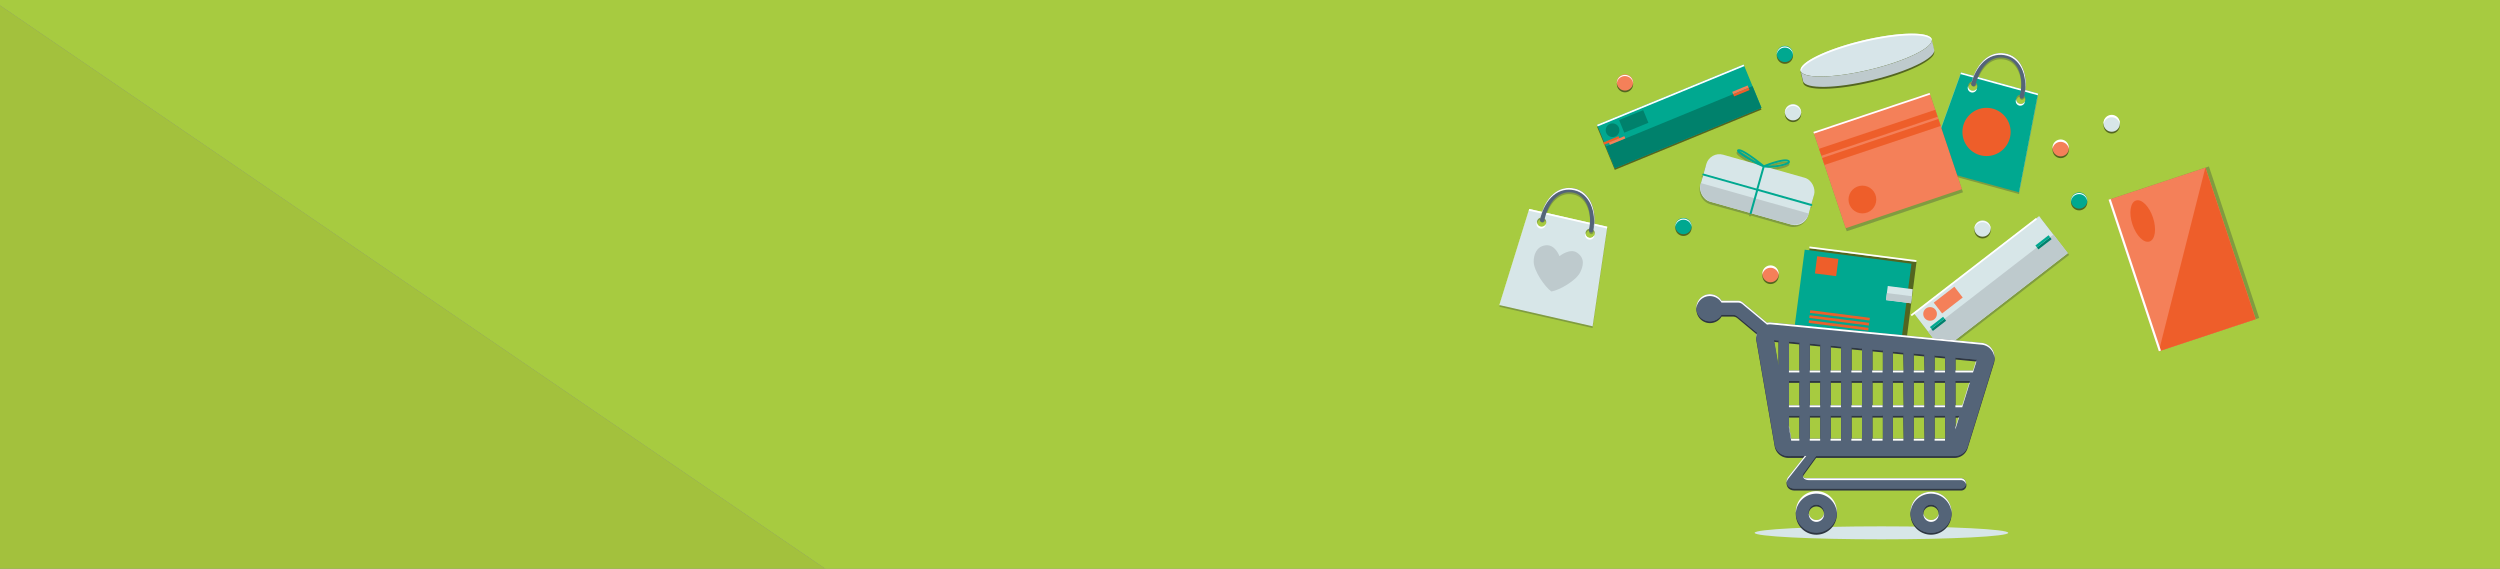 <svg xmlns="http://www.w3.org/2000/svg" viewBox="0 0 1078.29 245.33"><rect x="0" y="0" width="1078.29" height="245.33" fill="#808080" stroke="none"/><defs><style>.cls-1{isolation:isolate;}.cls-2{fill:#a3c13d;}.cls-3{fill:#a7cb40;}.cls-4{fill:#d7e6e8;}.cls-5{fill:#010101;opacity:0.5;mix-blend-mode:multiply;}.cls-6{fill:#00a890;}.cls-7{fill:#00816c;}.cls-8{fill:#ee5e2a;}.cls-9{fill:#f48059;}.cls-10,.cls-13{fill:#fff;}.cls-10,.cls-12{mix-blend-mode:soft-light;}.cls-11,.cls-17{fill:#2e3641;}.cls-11{opacity:0.32;}.cls-14{fill:#546478;}.cls-15{fill:#becacd;}.cls-16{fill:#d7e5e9;}</style></defs><title>mart</title><g class="cls-1"><g id="Layer_3" data-name="Layer 3"><g id="_1" data-name="1"><polygon class="cls-2" points="0 245.33 355.99 245.33 0 2.35 0 245.33"/><polygon class="cls-3" points="1078.29 0 0 0 0 2.35 355.99 245.33 1078.29 245.33 1078.29 0"/></g></g><g id="Layer_2" data-name="Layer 2"><ellipse class="cls-4" cx="811.49" cy="229.82" rx="54.69" ry="2.8"/><rect class="cls-5" x="571.64" y="216.2" width="68.4" height="20.21" transform="translate(77.89 72.01) rotate(-22.35)"/><rect class="cls-6" x="571.64" y="215.43" width="68.4" height="20.21" transform="translate(78.18 71.95) rotate(-22.35)"/><rect class="cls-7" x="573.57" y="225.16" width="68.4" height="10.1" transform="translate(76.54 73.03) rotate(-22.35)"/><rect class="cls-8" x="575.86" y="236.43" width="7.2" height="1.07" transform="matrix(0.92, -0.38, 0.38, 0.92, 71.85, 62.78)"/><rect class="cls-9" x="575.45" y="235.43" width="7.2" height="1.07" transform="translate(72.2 62.55) rotate(-22.35)"/><rect class="cls-8" x="629.05" y="214.56" width="7.2" height="1.07" transform="translate(84.16 81.36) rotate(-22.35)"/><rect class="cls-9" x="628.64" y="213.57" width="7.2" height="1.07" transform="translate(84.5 81.13) rotate(-22.35)"/><circle class="cls-7" cx="695.52" cy="56.16" r="2.95"/><rect class="cls-7" x="580.61" y="224.79" width="11.24" height="5.89" transform="translate(75.87 64.66) rotate(-22.35)"/><rect class="cls-10" x="567.95" y="216.16" width="68.4" height="0.76" transform="translate(81.32 69.87) rotate(-22.35)"/><rect class="cls-11" x="789.82" y="264.73" width="68.86" height="44.01" transform="translate(930.19 984.01) rotate(-108.36)"/><rect class="cls-9" x="788.31" y="265.23" width="68.86" height="44.01" transform="translate(927.74 983.24) rotate(-108.36)"/><polygon class="cls-8" points="951.21 72.29 972.9 137.65 931.13 151.51 951.21 72.29"/><rect class="cls-10" x="767.88" y="293.54" width="68.86" height="0.95" transform="translate(894.43 972.77) rotate(-108.36)"/><ellipse class="cls-8" cx="805.76" cy="270.64" rx="4.67" ry="9.31" transform="translate(74.2 92.27) rotate(-18.36)"/><path class="cls-11" d="M569.22,272.61c.67-7.5-2.69-13.89-8.35-15.18-6.19-1.41-11.53,2.49-14.15,10.05l-5.55-1.26-12.89,41.44,40.13,9.15h.06l6.33-42.94Zm-20.78-.22a1.73,1.73,0,0,1-.21.53l-.09.16c0,.05-.08.09-.11.14l-.12.13-.14.12-.14.12-.15.09a1,1,0,0,1-.18.08.61.61,0,0,1-.14.07l-.21.05-.15,0h-.36a2.32,2.32,0,0,1-.38-.05,2.29,2.29,0,0,1-.37-.12l-.11-.06-.21-.12-.12-.09-.16-.14-.1-.12a.83.83,0,0,1-.12-.16l-.1-.14-.08-.17-.07-.16c0-.06,0-.12,0-.18s0-.12,0-.18a1.09,1.09,0,0,1,0-.18.59.59,0,0,1,0-.19h0a2.58,2.58,0,0,1,0-.38A2,2,0,0,1,546,270l-.09.39s0,.07,0,.1h0a1,1,0,0,0,1.88.32l.09-.37A2,2,0,0,1,548.44,272.39Zm12-13.1c4.57,1,7.35,6.53,6.89,12.89l-18.75-4.27C550.88,261.37,555.26,258.11,560.44,259.29Zm8.82,18.23h0l-.09.17-.09.16L569,278l-.12.14-.13.11-.15.12-.14.09-.18.09-.15.06-.2,0-.15,0-.24,0h-.13a1.65,1.65,0,0,1-.38,0,1.9,1.9,0,0,1-.36-.12l-.11-.06a1.05,1.05,0,0,1-.21-.12l-.12-.09-.16-.14-.11-.12-.12-.16-.09-.14a1.3,1.3,0,0,1-.08-.17,1.11,1.11,0,0,1-.07-.16,1.21,1.21,0,0,1,0-.18,1,1,0,0,1,0-.18c0-.06,0-.12,0-.18s0-.12,0-.18a2.6,2.6,0,0,1,0-.39,2,2,0,0,1,1.48-1.49c0,.15-.05.29-.09.43a1,1,0,0,0,.72,1.14.94.94,0,0,0,1.14-.72c0-.11,0-.23.08-.34a2,2,0,0,1,.56,1.87A1.9,1.9,0,0,1,569.26,277.52Z" transform="translate(118.43 -175.33)"/><path class="cls-4" d="M574.8,273.12l-33.63-7.66L528.28,306.9l40.19,9.16Zm-28.74,0a2,2,0,1,1,2.38-1.5A2,2,0,0,1,546.06,273.13ZM567,277.9a2,2,0,1,1,2.39-1.5A2,2,0,0,1,567,277.9Z" transform="translate(118.43 -175.33)"/><g class="cls-12"><polygon class="cls-13" points="659.43 90.87 693.06 98.53 686.84 140.72 686.89 140.73 693.23 97.79 659.6 90.13 646.71 131.57 646.76 131.58 659.43 90.87"/><path class="cls-13" d="M566.82,278.64a2,2,0,0,0,2.39-1.5,2.32,2.32,0,0,0,0-.38,2,2,0,0,1-3.82-.87,2.29,2.29,0,0,0-.12.37A2,2,0,0,0,566.82,278.64Z" transform="translate(118.43 -175.33)"/><path class="cls-13" d="M545.89,273.87a2,2,0,0,0,2.39-1.5,2.45,2.45,0,0,0,0-.38,2,2,0,0,1-3.81-.87,2.6,2.6,0,0,0-.13.36A2,2,0,0,0,545.89,273.87Z" transform="translate(118.43 -175.33)"/></g><path class="cls-14" d="M567.6,275.59a1,1,0,0,1-.72-1.14c1.73-7.58-1.16-14.72-6.44-15.93-5.9-1.34-10.77,3.09-12.7,11.56a1,1,0,1,1-1.86-.42c2.16-9.48,8-14.58,15-13,6.41,1.46,9.87,9.45,7.87,18.2A1,1,0,0,1,567.6,275.59Z" transform="translate(118.43 -175.33)"/><path class="cls-10" d="M560.7,257.41c6.25,1.43,9.69,9.07,8,17.57l0-.11c2-8.75-1.46-16.74-7.87-18.2-7-1.59-12.83,3.51-15,13,0,0,0,.06,0,.1C548.14,260.7,553.91,255.86,560.7,257.41Z" transform="translate(118.43 -175.33)"/><path class="cls-15" d="M550.71,301.06c3.6-.61,10.69-4.74,12.42-8.27,1.24-2.5,2.28-6-1.35-8.48-3.1-2.12-7.6,1.51-7.6,1.51s-1.85-5.36-6.2-4.66c-3.87.63-4.93,4.27-4.9,7.06C543.12,292.15,547.8,299,550.71,301.06Z" transform="translate(118.43 -175.33)"/><path class="cls-11" d="M760.66,216.44l-5.53-1.51c1-7.47-2.08-14-7.68-15.54-6.12-1.67-11.63,2-14.58,9.43l-5.48-1.5-14.68,40.85h0l39.7,10.88ZM751.49,220a.64.64,0,0,1-.08-.14l-.08-.17a1.15,1.15,0,0,1-.06-.17,1.16,1.16,0,0,1,0-.18,1.16,1.16,0,0,1,0-.18V219c0-.06,0-.12,0-.19h0a1.8,1.8,0,0,1,.07-.38A2,2,0,0,1,752.8,217c0,.14-.07.28-.11.42a1,1,0,0,0,1.84.5c0-.11.05-.22.08-.34a2,2,0,0,1,.49,1.9,3.84,3.84,0,0,1-.14.36s-.07.1-.1.16l-.1.15a1.49,1.49,0,0,1-.12.14l-.12.13-.14.11-.15.11-.15.08-.18.08-.15.06-.21,0-.15,0H753l-.38-.06-.35-.14-.11-.07-.21-.13-.11-.09c-.05,0-.11-.1-.15-.15l-.11-.13Zm-19.58-8.29s0,.07,0,.1h0a1,1,0,0,0,1.86.41c0-.13.07-.25.11-.37a2,2,0,0,1,.53,1.94,1.92,1.92,0,0,1-.14.36h0a.86.86,0,0,1-.1.16c0,.05-.06.11-.09.15l-.13.14-.12.13-.14.11-.15.11-.15.08-.18.09-.15.05-.21,0-.15,0h-.24a.56.56,0,0,1-.13,0,2.38,2.38,0,0,1-.37-.06,1.92,1.92,0,0,1-.36-.14l-.11-.06-.2-.13-.12-.1-.15-.15-.1-.12-.12-.16a1.09,1.09,0,0,1-.08-.15l-.08-.17-.06-.17a1.36,1.36,0,0,1,0-.17,1.84,1.84,0,0,1,0-.37,1.2,1.2,0,0,1,0-.19h0a2.38,2.38,0,0,1,.06-.37,2,2,0,0,1,1.48-1.41Zm15-10.49c4.52,1.24,7.06,6.85,6.33,13.19l-18.55-5.09C737.3,202.9,741.82,199.83,746.94,201.23Z" transform="translate(118.43 -175.33)"/><path class="cls-6" d="M760.66,215.68l-33.27-9.12L712.71,247.4l39.75,10.9Zm-28.72-1.24a2,2,0,1,1,2.45-1.4A2,2,0,0,1,731.94,214.44Zm20.7,5.67a2,2,0,1,1,2.46-1.39A2,2,0,0,1,752.64,220.11Z" transform="translate(118.43 -175.33)"/><g class="cls-12"><polygon class="cls-13" points="845.62 31.96 878.88 41.08 870.83 82.95 870.89 82.97 879.08 40.35 845.82 31.23 831.13 72.07 831.19 72.09 845.62 31.96"/><path class="cls-13" d="M752.44,220.85a2,2,0,0,0,2.45-1.4,1.59,1.59,0,0,0,.07-.38,2,2,0,0,1-3.78-1,1.91,1.91,0,0,0-.13.36A2,2,0,0,0,752.44,220.85Z" transform="translate(118.43 -175.33)"/><path class="cls-13" d="M731.74,215.17a2,2,0,0,0,2.45-1.4,2.38,2.38,0,0,0,.06-.37,2,2,0,0,1-3.77-1,1.42,1.42,0,0,0-.14.36A2,2,0,0,0,731.74,215.17Z" transform="translate(118.43 -175.33)"/></g><path class="cls-14" d="M753.36,217.83a1,1,0,0,1-.67-1.17c2-7.5-.52-14.76-5.75-16.19-5.84-1.6-10.89,2.61-13.19,11a1,1,0,1,1-1.84-.5c2.57-9.37,8.67-14.21,15.54-12.33,6.34,1.74,9.45,9.88,7.08,18.53A1,1,0,0,1,753.36,217.83Z" transform="translate(118.43 -175.33)"/><path class="cls-10" d="M747.25,199.37c6.18,1.69,9.29,9.49,7.24,17.9,0,0,0-.07,0-.11,2.37-8.65-.74-16.79-7.08-18.53-6.87-1.88-13,3-15.54,12.33,0,0,0,.07,0,.1C734.56,202.11,740.54,197.53,747.25,199.37Z" transform="translate(118.43 -175.33)"/><circle class="cls-8" cx="856.82" cy="56.91" r="10.4"/><path class="cls-5" d="M715.81,197.54l-1.06-4.45c-.18-.77-1-1.35-2.24-1.76a10.43,10.43,0,0,0-1.2-.31c-.44-.09-.92-.16-1.44-.22s-1.06-.11-1.64-.14-1.2,0-1.84,0c-1.29,0-2.7,0-4.21.14s-3.12.27-4.81.49c-.84.11-1.71.23-2.59.37l-1.34.21c-2.7.46-5.55,1-8.48,1.73a118,118,0,0,0-13.29,4l-1.15.44c-.75.29-1.48.58-2.17.88-1.4.59-2.68,1.18-3.82,1.77-.75.39-1.43.77-2,1.14l-.54.33a17.74,17.74,0,0,0-2,1.47c-.19.16-.37.32-.53.48-.94.94-1.37,1.82-1.19,2.58h0l1.06,4.45c.84,3.48,14.17,3.27,29.79-.47S716.65,201,715.81,197.54Z" transform="translate(118.43 -175.33)"/><ellipse class="cls-16" cx="686.47" cy="199.1" rx="29.08" ry="6.48" transform="translate(90.94 -9.97) rotate(-13.47)"/><path class="cls-15" d="M659.26,210.32c.84,3.48,14.17,3.27,29.79-.47s27.6-9.59,26.76-13.08l-1.06-4.45c.83,3.49-11.15,9.34-26.77,13.08s-29,3.95-29.78.47Z" transform="translate(118.43 -175.33)"/><path class="cls-10" d="M685.14,193.53c15.06-3.6,28-3.93,29.65-.82a1.72,1.72,0,0,0,0-.39c-.83-3.48-14.17-3.27-29.79.47s-27.6,9.6-26.76,13.08a1.78,1.78,0,0,0,.14.36C658.41,202.71,670.08,197.14,685.14,193.53Z" transform="translate(118.43 -175.33)"/><path class="cls-11" d="M663.75,258.35c0-.23-.07-.46-.12-.68a6.62,6.62,0,0,0-.68-1.78,6.22,6.22,0,0,0-.72-1c-.14-.16-.28-.32-.43-.47a6.72,6.72,0,0,0-2.82-1.62l-14.71-4.16c3.59,0,8.57-1,9.06-2.27a.82.82,0,0,0-.46-1,1.65,1.65,0,0,0-.47-.19c-2.4-.68-8.87,1.83-10.23,2.38-1.22-1-7.43-6-10.13-6.79a2.79,2.79,0,0,0-.65-.1c-.64,0-.78.35-.81.51-.05.31-.17,1,4.43,3.75,1.41.85,2.88,1.66,4.18,2.31l-14-3.95a7.05,7.05,0,0,0-2-.25h0a6.71,6.71,0,0,0-5,2.47,6.3,6.3,0,0,0-.37.53,6.5,6.5,0,0,0-.83,1.81l-.93,3.32a.44.44,0,0,0-.55.3.44.44,0,0,0,.31.54l-.94,3.32a6.62,6.62,0,0,0,4.57,8.17L636,268.08h0a.44.44,0,1,0,.84.24h0L653.27,273a6.61,6.61,0,0,0,8.16-4.57l.94-3.32a.44.44,0,0,0,.24-.84l.94-3.32a6.77,6.77,0,0,0,.23-1.32A6.51,6.51,0,0,0,663.75,258.35Zm-32-16.82h0c1.64.46,4.83,2.74,7.17,4.53A44.22,44.22,0,0,1,631.76,241.53ZM644,247.74c2.63-1,6.67-2.24,8.21-1.8a1.28,1.28,0,0,1,.26.1l.05,0C651.88,246.74,647.34,247.82,644,247.74Z" transform="translate(118.43 -175.33)"/><rect class="cls-4" x="615.34" y="246.65" width="48.32" height="21.01" rx="5.88" transform="translate(1303.41 503.18) rotate(-164.22)"/><path class="cls-15" d="M619.76,262.49,653.53,272a6.61,6.61,0,0,0,8.16-4.57l-46.5-13.14A6.62,6.62,0,0,0,619.76,262.49Z" transform="translate(118.43 -175.33)"/><path class="cls-6" d="M615.83,250.46a.44.44,0,0,0,.3.55L639,257.46l-2.74,9.68a.44.44,0,0,0,.85.24l2.73-9.69,22.83,6.46a.44.44,0,0,0,.24-.85L640,256.85l2.63-9.31c3.37.5,10.34-.64,10.92-2.15a.82.82,0,0,0-.46-1,1.93,1.93,0,0,0-.46-.19c-2.4-.68-8.88,1.83-10.24,2.38-1.21-1-7.43-6-10.13-6.78a2.32,2.32,0,0,0-.64-.11c-.65,0-.79.36-.82.51-.05.31-.17,1,4.44,3.75a50.53,50.53,0,0,0,6.54,3.4l-2.62,9.3-22.83-6.45A.43.43,0,0,0,615.83,250.46Zm23.41-5.32a44.31,44.31,0,0,1-7.22-4.55h0C633.7,241.06,636.9,243.34,639.24,245.14Zm5,1.66c2.64-1,6.67-2.24,8.22-1.8a.82.82,0,0,1,.25.11l.05,0C652.14,245.81,647.6,246.88,644.21,246.8Z" transform="translate(118.43 -175.33)"/><rect class="cls-11" x="669.76" y="223.96" width="52.88" height="43.8" transform="translate(76.38 58.98) rotate(-18.55)"/><rect class="cls-9" x="669.31" y="222.62" width="52.88" height="43.8" transform="translate(76.78 58.77) rotate(-18.55)"/><rect class="cls-10" x="662.46" y="223.74" width="52.88" height="0.76" transform="translate(82.92 55.53) rotate(-18.55)"/><rect class="cls-8" x="665.28" y="230.96" width="52.88" height="3.17" transform="translate(80.39 56.86) rotate(-18.55)"/><rect class="cls-8" x="666.62" y="234.93" width="52.88" height="3.17" transform="translate(79.19 57.49) rotate(-18.55)"/><circle class="cls-8" cx="803.28" cy="86.05" r="5.99"/><rect class="cls-5" x="659.56" y="285.2" width="46.51" height="36.44" transform="translate(162.51 -259.62) rotate(7.3)"/><rect class="cls-6" x="659.56" y="284.43" width="46.51" height="36.44" transform="matrix(0.99, 0.13, -0.13, 0.99, 162.41, -259.63)"/><rect class="cls-8" x="664.84" y="286.4" width="9.22" height="7.47" transform="translate(160.71 -258.03) rotate(7.3)"/><rect class="cls-8" x="661.64" y="315.08" width="25.92" height="1.16" transform="translate(164 -258.48) rotate(7.3)"/><rect class="cls-8" x="661.91" y="312.92" width="25.92" height="1.16" transform="translate(163.72 -258.53) rotate(7.3)"/><rect class="cls-8" x="662.19" y="310.75" width="25.92" height="1.16" transform="translate(163.45 -258.58) rotate(7.3)"/><rect class="cls-4" x="695.38" y="299.34" width="10.87" height="6.13" transform="translate(162.52 -261.91) rotate(7.3)"/><rect class="cls-15" x="695.19" y="302.39" width="10.87" height="3.06" transform="translate(162.72 -261.88) rotate(7.3)"/><rect class="cls-10" x="661.83" y="284.58" width="46.51" height="0.76" transform="translate(160.18 -260.06) rotate(7.3)"/><rect class="cls-11" x="706.58" y="288.04" width="68.4" height="20.21" transform="translate(90.78 339.98) rotate(-37.7)"/><rect class="cls-4" x="705.99" y="287.27" width="68.4" height="20.21" transform="translate(91.12 339.46) rotate(-37.7)"/><rect class="cls-15" x="709.08" y="296.32" width="68.4" height="10.1" transform="translate(89.32 342.18) rotate(-37.7)"/><rect class="cls-7" x="714.17" y="314.85" width="7.2" height="1.07" transform="translate(75.43 329.51) rotate(-37.7)"/><rect class="cls-6" x="713.52" y="314" width="7.2" height="1.07" transform="translate(75.81 328.93) rotate(-37.7)"/><rect class="cls-7" x="759.67" y="279.68" width="7.2" height="1.07" transform="translate(106.44 349.99) rotate(-37.7)"/><rect class="cls-6" x="759.02" y="278.83" width="7.2" height="1.07" transform="translate(106.82 349.41) rotate(-37.7)"/><circle class="cls-9" cx="832.47" cy="135.4" r="2.95"/><rect class="cls-9" x="716.24" y="301.75" width="11.24" height="5.89" transform="translate(82.82 329.78) rotate(-37.7)"/><rect class="cls-10" x="700.04" y="289.31" width="68.4" height="0.76" transform="matrix(0.79, -0.61, 0.61, 0.79, 94.59, 334.22)"/><path class="cls-17" d="M736.51,324l-91-8.79a5.87,5.87,0,0,0-1.74.12l-10.58-8.81a3,3,0,0,0-1.94-.7h-7.13a5.77,5.77,0,0,0-1.25-1.46,5.85,5.85,0,1,0,.75,8.23,6.76,6.76,0,0,0,.49-.7H629a3,3,0,0,1,1.94.7l8.39,7a6.52,6.52,0,0,0-.16,3L647,367.75a6,6,0,0,0,5.76,5.09H660l-7.1,9c-1.46,1.71-.82,5.06,2.73,5.06h71.68a2.25,2.25,0,1,0,0-4.49H660.72c-1.29,0-2.17-.85-1-2.45l5.17-7.12H724.7a5.91,5.91,0,0,0,5.57-4.28l11.27-36.4A6.2,6.2,0,0,0,736.51,324Zm-87.83,9.81-1.91-11,1.91.18Zm9,31.55h-3.5l-1-5.69v-4.23h4.48Zm0-14.41h-4.48V340.47h4.48Zm0-15h-4.48V323.47l4.48.43Zm9,29.41h-4.49v-9.92h4.49Zm0-14.41h-4.49V340.47h4.49Zm0-15h-4.49V324.33l4.49.44Zm9,29.41h-4.48v-9.92h4.48Zm0-14.41h-4.48V340.47h4.48Zm0-15h-4.48V325.2l4.48.43Zm9,29.41h-4.49v-9.92h4.49Zm0-14.41h-4.49V340.47h4.49Zm0-15h-4.49v-9.91l4.49.43Zm9,29.41h-4.49v-9.92h4.49Zm0-14.41h-4.49V340.47h4.49Zm0-15h-4.49v-9.05l4.49.43Zm9,29.41H698v-9.92h4.49Zm0-14.41H698V340.47h4.49Zm0-15H698V327.8l4.49.43Zm9,29.41H707v-9.92h4.49Zm0-14.41H707V340.47h4.49Zm0-15H707v-7.32l4.49.44Zm9,29.41H716v-9.92h4.49Zm0-14.41H716V340.47h4.49Zm0-15H716v-6.45l4.49.43ZM725,360.52v-5h1.57Zm3-9.54h-3V340.47h6.22Zm4.65-15H725V330.4l9.06.87Z" transform="translate(118.43 -175.33)"/><path class="cls-17" d="M665,388.26a8.85,8.85,0,1,0,8.84,8.85A8.85,8.85,0,0,0,665,388.26Zm0,12.17a3.32,3.32,0,1,1,3.32-3.32A3.32,3.32,0,0,1,665,400.43Z" transform="translate(118.43 -175.33)"/><path class="cls-17" d="M714.45,388.26a8.85,8.85,0,1,0,8.85,8.85A8.85,8.85,0,0,0,714.45,388.26Zm0,12.17a3.32,3.32,0,1,1,3.32-3.32A3.32,3.32,0,0,1,714.45,400.43Z" transform="translate(118.43 -175.33)"/><path class="cls-14" d="M736.51,323.23l-91-8.79a5.27,5.27,0,0,0-1.74.12l-10.58-8.82a3,3,0,0,0-1.94-.7h-7.13a5.91,5.91,0,0,0-1.25-1.45,5.85,5.85,0,1,0,.75,8.23,6.89,6.89,0,0,0,.49-.71H629a3,3,0,0,1,1.94.71l8.39,7a6.52,6.52,0,0,0-.16,3L647,366.94a6,6,0,0,0,5.76,5.09H660l-7.1,9c-1.46,1.7-.82,5,2.73,5h71.68a2.24,2.24,0,1,0,0-4.48H660.72c-1.29,0-2.17-.85-1-2.45l5.17-7.13H724.7a5.9,5.9,0,0,0,5.57-4.27l11.27-36.4A6.2,6.2,0,0,0,736.51,323.23ZM648.68,333l-1.91-11,1.91.18Zm9,31.55h-3.5l-1-5.69v-4.24h4.48Zm0-14.42h-4.48V339.66h4.48Zm0-15h-4.48V322.66l4.48.44Zm9,29.41h-4.49v-9.93h4.49Zm0-14.42h-4.49V339.66h4.49Zm0-15h-4.49V323.53l4.49.43Zm9,29.41h-4.48v-9.93h4.48Zm0-14.42h-4.48V339.66h4.48Zm0-15h-4.48V324.4l4.48.43Zm9,29.41h-4.49v-9.93h4.49Zm0-14.42h-4.49V339.66h4.49Zm0-15h-4.49v-9.92l4.49.44Zm9,29.41h-4.49v-9.93h4.49Zm0-14.42h-4.49V339.66h4.49Zm0-15h-4.49v-9.05l4.49.43Zm9,29.41H698v-9.93h4.49Zm0-14.42H698V339.66h4.49Zm0-15H698V327l4.49.44Zm9,29.41H707v-9.93h4.49Zm0-14.42H707V339.66h4.49Zm0-15H707v-7.32l4.49.43Zm9,29.41H716v-9.93h4.49Zm0-14.42H716V339.66h4.49Zm0-15H716v-6.45l4.49.43ZM725,359.72v-5.06h1.57Zm3-9.55h-3V339.66h6.22Zm4.65-15H725v-5.59l9.06.88Z" transform="translate(118.43 -175.33)"/><path class="cls-14" d="M665,387.46a8.85,8.85,0,1,0,8.84,8.85A8.85,8.85,0,0,0,665,387.46Zm0,12.17a3.32,3.32,0,1,1,3.32-3.32A3.32,3.32,0,0,1,665,399.63Z" transform="translate(118.43 -175.33)"/><path class="cls-14" d="M714.45,387.46a8.85,8.85,0,1,0,8.85,8.85A8.85,8.85,0,0,0,714.45,387.46Zm0,12.17a3.32,3.32,0,1,1,3.32-3.32A3.32,3.32,0,0,1,714.45,399.63Z" transform="translate(118.43 -175.33)"/><g class="cls-12"><rect class="cls-13" x="798.52" y="174.84" width="4.49" height="0.8"/><rect class="cls-13" x="789.54" y="189.26" width="4.49" height="0.8"/><rect class="cls-13" x="798.52" y="159.84" width="4.49" height="0.8"/><rect class="cls-13" x="798.52" y="189.26" width="4.49" height="0.8"/><rect class="cls-13" x="807.49" y="159.84" width="4.49" height="0.8"/><rect class="cls-13" x="807.49" y="189.26" width="4.49" height="0.8"/><rect class="cls-13" x="807.49" y="174.84" width="4.49" height="0.8"/><path class="cls-13" d="M639.17,319.47a6.63,6.63,0,0,0-.09,1.55,6.7,6.7,0,0,1,.25-1.42Z" transform="translate(118.43 -175.33)"/><rect class="cls-13" x="816.47" y="159.84" width="4.49" height="0.8"/><path class="cls-13" d="M660,372l-7.1,9a3.17,3.17,0,0,0-.7,2.43,3.15,3.15,0,0,1,.7-1.63l7.74-9.81Z" transform="translate(118.43 -175.33)"/><path class="cls-13" d="M614.58,305.14a5.85,5.85,0,0,1,8.24-.75,5.77,5.77,0,0,1,1.25,1.46h7.13a3,3,0,0,1,1.94.7l10.58,8.81a5.87,5.87,0,0,1,1.74-.12l91,8.79a6.06,6.06,0,0,1,5.31,5.81,6.12,6.12,0,0,0-5.31-6.61l-91-8.79a5.27,5.27,0,0,0-1.74.12l-10.58-8.82a3,3,0,0,0-1.94-.7h-7.13a5.91,5.91,0,0,0-1.25-1.45,5.84,5.84,0,0,0-9.57,4.9A5.8,5.8,0,0,1,614.58,305.14Z" transform="translate(118.43 -175.33)"/><rect class="cls-13" x="771.6" y="159.84" width="4.49" height="0.8"/><rect class="cls-13" x="789.54" y="174.84" width="4.49" height="0.8"/><rect class="cls-13" x="789.54" y="159.84" width="4.49" height="0.8"/><rect class="cls-13" x="771.6" y="174.84" width="4.49" height="0.8"/><polygon class="cls-13" points="772.58 190.06 776.08 190.06 776.08 189.26 772.58 189.26 771.6 183.57 771.6 184.37 772.58 190.06"/><rect class="cls-13" x="816.47" y="189.26" width="4.49" height="0.8"/><polygon class="cls-13" points="846.35 175.65 849.6 165.13 849.36 165.13 846.35 174.84 843.39 174.84 843.39 175.65 846.35 175.65"/><polygon class="cls-13" points="844.96 180.13 844.71 180.13 843.39 184.38 843.39 185.19 844.96 180.13"/><rect class="cls-13" x="780.57" y="174.84" width="4.49" height="0.8"/><rect class="cls-13" x="780.57" y="159.84" width="4.49" height="0.8"/><path class="cls-13" d="M727.28,381.61H660.72a1.47,1.47,0,0,1-1.48-.76c0,.46.61,1.56,2.52,1.56h65.52a2.25,2.25,0,0,1,2.21,1.84,2.58,2.58,0,0,0,0-.4A2.24,2.24,0,0,0,727.28,381.61Z" transform="translate(118.43 -175.33)"/><rect class="cls-13" x="780.57" y="189.26" width="4.49" height="0.8"/><rect class="cls-13" x="825.44" y="189.26" width="4.49" height="0.8"/><polygon class="cls-13" points="850.99 160.65 852.45 155.94 852.21 155.91 850.99 159.84 843.39 159.84 843.39 160.65 850.99 160.65"/><rect class="cls-13" x="825.44" y="159.84" width="4.49" height="0.8"/><rect class="cls-13" x="816.47" y="174.84" width="4.49" height="0.8"/><rect class="cls-13" x="825.44" y="174.84" width="4.49" height="0.8"/><rect class="cls-13" x="834.42" y="189.26" width="4.49" height="0.8"/><rect class="cls-13" x="834.42" y="174.84" width="4.49" height="0.8"/><rect class="cls-13" x="834.42" y="159.84" width="4.49" height="0.8"/></g><g class="cls-12"><path class="cls-13" d="M665,388.26a8.84,8.84,0,0,1,8.83,8.45c0-.14,0-.27,0-.4a8.85,8.85,0,1,0-17.69,0c0,.13,0,.26,0,.4A8.85,8.85,0,0,1,665,388.26Z" transform="translate(118.43 -175.33)"/><path class="cls-13" d="M665,400.43a3.32,3.32,0,0,0,3.32-3.32c0-.14,0-.27,0-.4a3.32,3.32,0,0,1-6.59,0c0,.13,0,.26,0,.4A3.32,3.32,0,0,0,665,400.43Z" transform="translate(118.43 -175.33)"/></g><g class="cls-12"><path class="cls-13" d="M714.45,388.26a8.85,8.85,0,0,1,8.84,8.45c0-.14,0-.27,0-.4a8.85,8.85,0,1,0-17.7,0c0,.13,0,.26,0,.4A8.85,8.85,0,0,1,714.45,388.26Z" transform="translate(118.43 -175.33)"/><path class="cls-13" d="M714.45,400.43a3.32,3.32,0,0,0,3.32-3.32,2.6,2.6,0,0,0,0-.4,3.32,3.32,0,0,1-6.59,0c0,.13,0,.26,0,.4A3.32,3.32,0,0,0,714.45,400.43Z" transform="translate(118.43 -175.33)"/></g><rect class="cls-14" x="816.47" y="163.53" width="4.49" height="0.8"/><rect class="cls-14" x="816.47" y="178.53" width="4.49" height="0.8"/><polygon class="cls-14" points="816.47 150.86 816.47 151.66 820.96 152.09 820.96 151.29 816.47 150.86"/><polygon class="cls-14" points="807.49 149.99 807.49 150.8 811.98 151.23 811.98 150.43 807.49 149.99"/><rect class="cls-14" x="807.49" y="178.53" width="4.49" height="0.8"/><polygon class="cls-14" points="825.44 151.72 825.44 152.53 829.93 152.96 829.93 152.16 825.44 151.72"/><rect class="cls-14" x="807.49" y="163.53" width="4.49" height="0.8"/><polygon class="cls-14" points="834.42 152.59 834.42 153.39 838.9 153.83 838.9 153.02 834.42 152.59"/><rect class="cls-14" x="834.42" y="178.53" width="4.49" height="0.8"/><polygon class="cls-14" points="843.39 153.46 843.39 154.26 852.21 155.11 852.45 154.33 843.39 153.46"/><polygon class="cls-14" points="843.39 163.53 843.39 164.33 849.36 164.33 849.6 163.53 843.39 163.53"/><rect class="cls-14" x="825.44" y="178.53" width="4.49" height="0.8"/><rect class="cls-14" x="825.44" y="163.53" width="4.49" height="0.8"/><rect class="cls-14" x="798.52" y="178.53" width="4.49" height="0.8"/><rect class="cls-14" x="834.42" y="163.53" width="4.49" height="0.8"/><polygon class="cls-14" points="843.39 178.53 843.39 179.33 844.71 179.33 844.96 178.53 843.39 178.53"/><path class="cls-14" d="M639.33,318l-8.39-7a3,3,0,0,0-1.94-.7h-4.94a8.17,8.17,0,0,1-.49.71,5.84,5.84,0,0,1-10.32-3.34,5.84,5.84,0,0,0,10.32,4.14,6.89,6.89,0,0,0,.49-.71H629a3,3,0,0,1,1.94.71l8.23,6.85A5,5,0,0,1,639.33,318Z" transform="translate(118.43 -175.33)"/><polygon class="cls-14" points="765.2 145.91 765.34 146.73 767.11 146.9 767.11 146.09 765.2 145.91"/><polygon class="cls-14" points="771.6 146.53 771.6 147.33 776.08 147.76 776.08 146.96 771.6 146.53"/><rect class="cls-14" x="771.6" y="178.53" width="4.49" height="0.8"/><rect class="cls-14" x="771.6" y="163.53" width="4.49" height="0.8"/><path class="cls-14" d="M741.54,330.56,730.27,367a5.9,5.9,0,0,1-5.57,4.28H664.87l-4.66,6.41a4.59,4.59,0,0,0-1,2.41,2.92,2.92,0,0,1,.46-.89l5.17-7.13H724.7a5.9,5.9,0,0,0,5.57-4.27l11.27-36.4a6.68,6.68,0,0,0,.28-2.33A6.33,6.33,0,0,1,741.54,330.56Z" transform="translate(118.43 -175.33)"/><path class="cls-14" d="M727.28,385.29H655.6c-2.18,0-3.21-.71-3.43-1.82.06.83.83,2.62,3.43,2.62h71.68a2.24,2.24,0,0,0,2.25-2.24,2.58,2.58,0,0,0,0-.4A2.24,2.24,0,0,1,727.28,385.29Z" transform="translate(118.43 -175.33)"/><path class="cls-14" d="M659.34,372l.63-.8h-7.2a6,6,0,0,1-5.76-5.09L639.17,321a6.06,6.06,0,0,1-.09-.73,6.71,6.71,0,0,0,.09,1.54L647,366.94a6,6,0,0,0,5.76,5.09Z" transform="translate(118.43 -175.33)"/><polygon class="cls-14" points="798.52 149.13 798.52 149.93 803.01 150.36 803.01 149.56 798.52 149.13"/><rect class="cls-14" x="789.54" y="163.53" width="4.49" height="0.8"/><rect class="cls-14" x="789.54" y="178.53" width="4.49" height="0.8"/><rect class="cls-14" x="798.52" y="163.53" width="4.49" height="0.8"/><polygon class="cls-14" points="780.57 147.39 780.57 148.2 785.06 148.63 785.06 147.83 780.57 147.39"/><rect class="cls-14" x="780.57" y="163.53" width="4.49" height="0.8"/><polygon class="cls-14" points="789.54 148.26 789.54 149.06 794.03 149.5 794.03 148.69 789.54 148.26"/><rect class="cls-14" x="780.57" y="178.53" width="4.49" height="0.8"/><path class="cls-14" d="M665,392.18a3.32,3.32,0,0,0-3.32,3.32c0,.14,0,.27,0,.4a3.32,3.32,0,0,1,6.59,0c0-.13,0-.26,0-.4A3.32,3.32,0,0,0,665,392.18Z" transform="translate(118.43 -175.33)"/><path class="cls-14" d="M665,404.35a8.85,8.85,0,0,1-8.84-8.45c0,.14,0,.27,0,.41a8.85,8.85,0,0,0,17.69,0c0-.14,0-.27,0-.41A8.84,8.84,0,0,1,665,404.35Z" transform="translate(118.43 -175.33)"/><path class="cls-14" d="M714.45,392.18a3.32,3.32,0,0,0-3.32,3.32c0,.14,0,.27,0,.4a3.32,3.32,0,0,1,6.59,0,2.6,2.6,0,0,0,0-.4A3.32,3.32,0,0,0,714.45,392.18Z" transform="translate(118.43 -175.33)"/><path class="cls-14" d="M714.45,404.35a8.85,8.85,0,0,1-8.84-8.45c0,.14,0,.27,0,.41a8.85,8.85,0,0,0,17.7,0c0-.14,0-.27,0-.41A8.85,8.85,0,0,1,714.45,404.35Z" transform="translate(118.43 -175.33)"/><circle class="cls-5" cx="855.11" cy="99.34" r="3.51"/><circle class="cls-4" cx="855.11" cy="98.57" r="3.51"/><path class="cls-10" d="M736.68,271.16a3.51,3.51,0,0,1,3.49,3.13c0-.13,0-.25,0-.38a3.51,3.51,0,0,0-7,0c0,.13,0,.25,0,.38A3.51,3.51,0,0,1,736.68,271.16Z" transform="translate(118.43 -175.33)"/><circle class="cls-5" cx="910.81" cy="54.08" r="3.51"/><circle class="cls-4" cx="910.81" cy="53.32" r="3.51"/><path class="cls-10" d="M792.38,225.9a3.51,3.51,0,0,1,3.49,3.13c0-.13,0-.25,0-.38a3.51,3.51,0,1,0-7,0c0,.13,0,.25,0,.38A3.51,3.51,0,0,1,792.38,225.9Z" transform="translate(118.43 -175.33)"/><circle class="cls-5" cx="773.36" cy="49.17" r="3.51"/><circle class="cls-4" cx="773.36" cy="48.41" r="3.51"/><path class="cls-10" d="M654.93,221a3.51,3.51,0,0,1,3.49,3.13c0-.12,0-.25,0-.38a3.51,3.51,0,0,0-7,0c0,.13,0,.26,0,.38A3.51,3.51,0,0,1,654.93,221Z" transform="translate(118.43 -175.33)"/><circle class="cls-5" cx="888.81" cy="64.7" r="3.51"/><circle class="cls-9" cx="888.81" cy="63.94" r="3.51"/><path class="cls-10" d="M770.38,236.52a3.51,3.51,0,0,1,3.49,3.13c0-.13,0-.25,0-.38a3.51,3.51,0,1,0-7,0,2.43,2.43,0,0,0,0,.38A3.5,3.5,0,0,1,770.38,236.52Z" transform="translate(118.43 -175.33)"/><circle class="cls-5" cx="763.66" cy="119.01" r="3.51"/><circle class="cls-9" cx="763.66" cy="118.24" r="3.51"/><path class="cls-10" d="M645.23,290.83a3.51,3.51,0,0,1,3.49,3.13c0-.13,0-.25,0-.38a3.51,3.51,0,1,0-7,0,2.43,2.43,0,0,0,0,.38A3.5,3.5,0,0,1,645.23,290.83Z" transform="translate(118.43 -175.33)"/><circle class="cls-5" cx="700.88" cy="36.32" r="3.51"/><circle class="cls-9" cx="700.88" cy="35.56" r="3.51"/><path class="cls-10" d="M582.45,208.14a3.51,3.51,0,0,1,3.49,3.13c0-.12,0-.25,0-.38a3.51,3.51,0,0,0-7,0,2.34,2.34,0,0,0,0,.38A3.5,3.5,0,0,1,582.45,208.14Z" transform="translate(118.43 -175.33)"/><circle class="cls-5" cx="769.85" cy="24.03" r="3.51"/><circle class="cls-6" cx="769.85" cy="23.27" r="3.51"/><path class="cls-10" d="M651.42,195.86a3.51,3.51,0,0,1,3.49,3.12c0-.12,0-.25,0-.38a3.51,3.51,0,0,0-7,0c0,.13,0,.26,0,.38A3.51,3.51,0,0,1,651.42,195.86Z" transform="translate(118.43 -175.33)"/><circle class="cls-5" cx="726.1" cy="98.27" r="3.51"/><circle class="cls-6" cx="726.1" cy="97.51" r="3.51"/><path class="cls-10" d="M607.67,270.09a3.51,3.51,0,0,1,3.49,3.13c0-.12,0-.25,0-.38a3.51,3.51,0,0,0-7,0c0,.13,0,.26,0,.38A3.51,3.51,0,0,1,607.67,270.09Z" transform="translate(118.43 -175.33)"/><circle class="cls-5" cx="896.77" cy="87.24" r="3.51"/><circle class="cls-6" cx="896.77" cy="86.48" r="3.51"/><path class="cls-10" d="M778.34,259.06a3.51,3.51,0,0,1,3.49,3.13c0-.12,0-.25,0-.38a3.51,3.51,0,0,0-7,0c0,.13,0,.26,0,.38A3.51,3.51,0,0,1,778.34,259.06Z" transform="translate(118.43 -175.33)"/></g></g></svg>